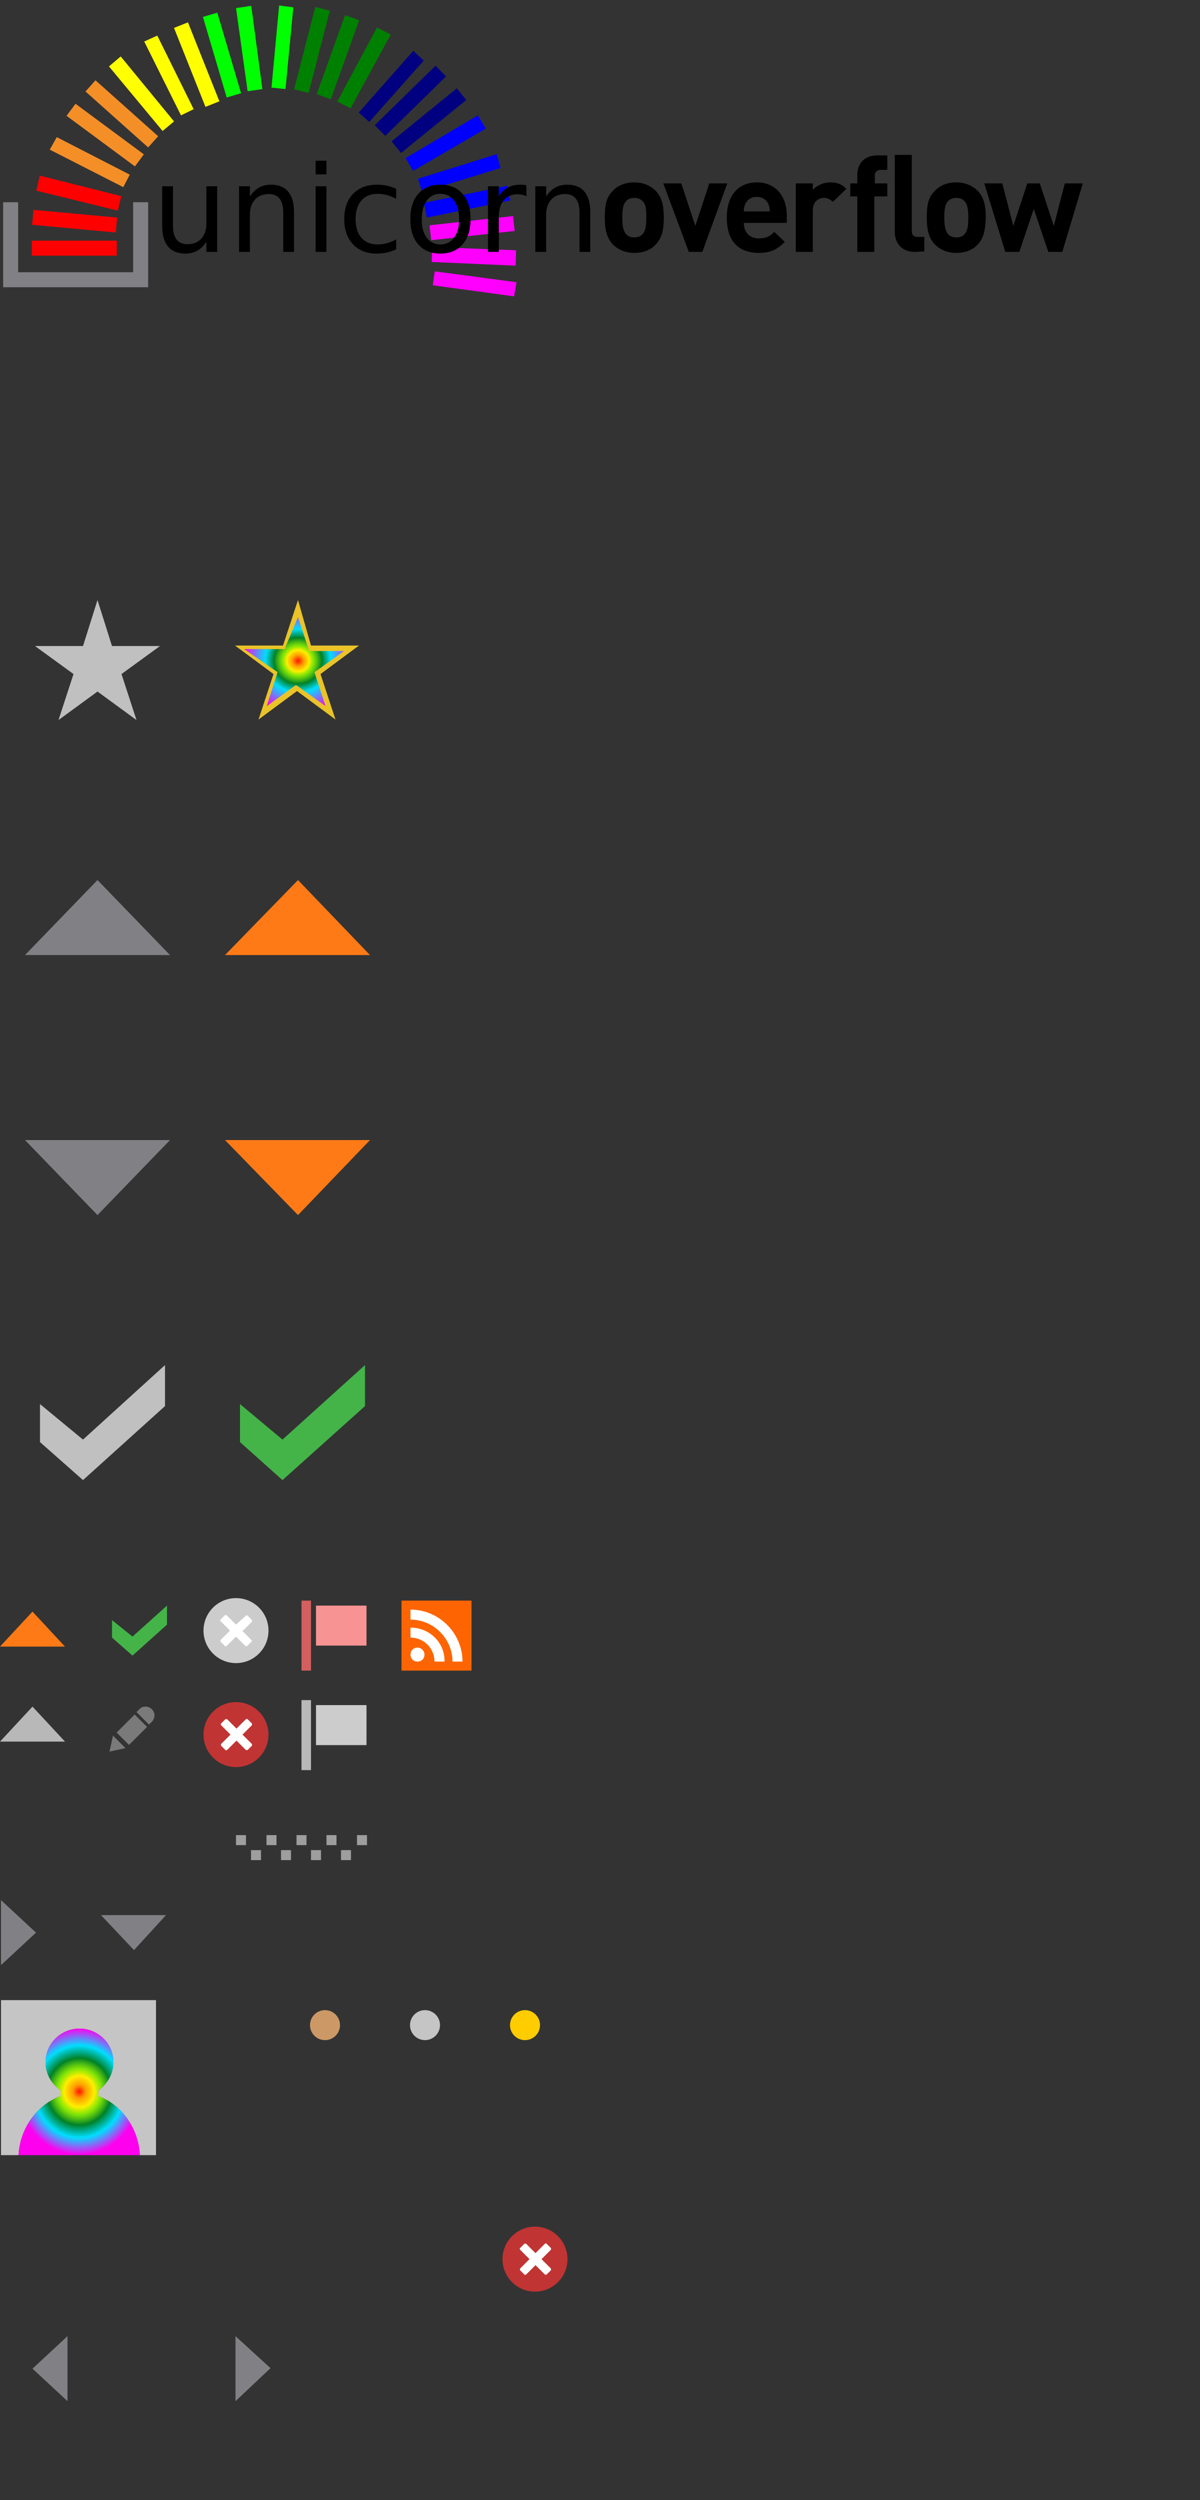 <?xml version="1.0" encoding="UTF-8" standalone="no"?>
<!-- Generator: Adobe Illustrator 18.1.0, SVG Export Plug-In . SVG Version: 6.00 Build 0)  -->

<svg
   xmlns:dc="http://purl.org/dc/elements/1.1/"
   xmlns:cc="http://creativecommons.org/ns#"
   xmlns:rdf="http://www.w3.org/1999/02/22-rdf-syntax-ns#"
   xmlns:svg="http://www.w3.org/2000/svg"
   xmlns="http://www.w3.org/2000/svg"
   xmlns:xlink="http://www.w3.org/1999/xlink"
   xmlns:sodipodi="http://sodipodi.sourceforge.net/DTD/sodipodi-0.dtd"
   xmlns:inkscape="http://www.inkscape.org/namespaces/inkscape"
   version="1.1"
   id="Layer_1"
   x="0px"
   y="0px"
   width="240px"
   height="500px"
   viewBox="-135 14 240 500"
   enable-background="new -135 14 240 500"
   xml:space="preserve"
   inkscape:version="0.48.4 r9939"
   sodipodi:docname="unicorn.svg"><rect x="-135" y="14" width="240" height="500" fill="#333333" stroke="none"/><defs
     id="defs3452"><inkscape:perspective
       sodipodi:type="inkscape:persp3d"
       inkscape:vp_x="0 : 250 : 1"
       inkscape:vp_y="0 : 1000 : 0"
       inkscape:vp_z="240 : 250 : 1"
       inkscape:persp3d-origin="120 : 166.66667 : 1"
       id="perspective3117" /><linearGradient
       id="linearGradient4715"><stop
         id="stop4717"
         offset="0"
         style="stop-color:#ff1200;stop-opacity:1;" /><stop
         style="stop-color:#ff9b00;stop-opacity:1;"
         offset="0.105"
         id="stop4719" /><stop
         style="stop-color:#ffef00;stop-opacity:1;"
         offset="0.249"
         id="stop4721" /><stop
         style="stop-color:#90ff00;stop-opacity:0.875;"
         offset="0.362"
         id="stop4723" /><stop
         style="stop-color:#008126;stop-opacity:1;"
         offset="0.528"
         id="stop4725" /><stop
         style="stop-color:#00deff;stop-opacity:1;"
         offset="0.73"
         id="stop4727" /><stop
         id="stop4729"
         offset="1"
         style="stop-color:#ff00ef;stop-opacity:1;" /></linearGradient><linearGradient
       id="linearGradient4668"><stop
         style="stop-color:#ff1200;stop-opacity:1;"
         offset="0"
         id="stop4670" /><stop
         id="stop4684"
         offset="0.105"
         style="stop-color:#ff9b00;stop-opacity:1;" /><stop
         id="stop4682"
         offset="0.205"
         style="stop-color:#ffef00;stop-opacity:1;" /><stop
         id="stop4680"
         offset="0.285"
         style="stop-color:#90ff00;stop-opacity:0.875;" /><stop
         id="stop4678"
         offset="0.44"
         style="stop-color:#008126;stop-opacity:1;" /><stop
         id="stop4676"
         offset="0.604"
         style="stop-color:#00deff;stop-opacity:1;" /><stop
         style="stop-color:#ff00ef;stop-opacity:1;"
         offset="1"
         id="stop4672" /></linearGradient><radialGradient
       inkscape:collect="always"
       xlink:href="#linearGradient4668"
       id="radialGradient4674"
       cx="-75.4"
       cy="146.2"
       fx="-75.4"
       fy="146.2"
       r="10.9"
       gradientTransform="matrix(1,0,0,0.963,0,5.365)"
       gradientUnits="userSpaceOnUse" /><radialGradient
       inkscape:collect="always"
       xlink:href="#linearGradient4715"
       id="radialGradient4713"
       cx="-119.15"
       cy="432.35"
       fx="-119.15"
       fy="432.35"
       r="12.15"
       gradientTransform="matrix(1,0,0,1.041,0,-17.792)"
       gradientUnits="userSpaceOnUse" /></defs><sodipodi:namedview
     pagecolor="#ffffff"
     bordercolor="#666666"
     borderopacity="1"
     objecttolerance="10"
     gridtolerance="10"
     guidetolerance="10"
     inkscape:pageopacity="0"
     inkscape:pageshadow="2"
     inkscape:window-width="1301"
     inkscape:window-height="744"
     id="namedview3450"
     showgrid="false"
     inkscape:zoom="2.6700352"
     inkscape:cx="60.387305"
     inkscape:cy="435.44178"
     inkscape:window-x="65"
     inkscape:window-y="24"
     inkscape:window-maximized="1"
     inkscape:current-layer="g3442" /><g
     id="Layer_2_1_" /><g
     id="g3324"><g
       id="g3326"><polygon
         fill="#44B449"
         points="-87,294.8 -87,302.4 -78.5,310 -62,295.2 -62,287 -78.5,301.9   "
         id="polygon3328" /></g><g
       id="g3330"><polygon
         fill="#44B449"
         points="-112.6,338 -112.6,341.5 -108.5,345.1 -101.6,338.9 -101.6,335.1 -108.5,341.3   "
         id="polygon3332" /></g><g
       id="g3334"><polygon
         fill="#C0C0C0"
         points="-127,294.8 -127,302.4 -118.4,310 -102,295.2 -102,287 -118.4,301.9   "
         id="polygon3336" /></g><polygon
       fill="#FE7A16"
       points="-90,205 -61,205 -75.4,190  "
       id="polygon3338" /><polygon
       fill="#818185"
       points="-130,205 -101,205 -115.5,190  "
       id="polygon3340" /><polygon
       fill="#FE7A16"
       points="-75.4,257 -61,242 -90,242  "
       id="polygon3342" /><polygon
       fill="#FE7A16"
       points="-128.5,336.3 -135,343.3 -122,343.3  "
       id="polygon3344" /><polygon
       fill="#818185"
       points="-127.8,400.5 -134.8,394 -134.8,407  "
       id="polygon3346" /><polygon
       fill="#818185"
       points="-80.9,487.6 -87.9,481.2 -87.9,494.2  "
       id="polygon3348" /><polygon
       fill="#818185"
       points="-128.5,487.7 -121.5,494.2 -121.5,481.2  "
       id="polygon3350" /><polygon
       fill="#818185"
       points="-108.2,404 -101.8,397 -114.8,397  "
       id="polygon3352" /><polygon
       fill="#B8B8B8"
       points="-128.5,355.3 -135,362.3 -122,362.3  "
       id="polygon3354" /><polygon
       fill="#818185"
       points="-115.5,257 -101,242 -130,242  "
       id="polygon3356" /><g
       id="g3358"><polygon
         fill="#FFD83D"
         points="-75.4,151.8 -82.1,156.7 -79.7,148.6 -86.3,143.8 -78,143.8 -75.4,135.7 -72.8,143.8 -64.5,143.8     -71.1,148.6 -68.7,156.7   "
         id="polygon3360"
         style="fill-opacity:1;fill:url(#radialGradient4674)" /><path
         d="m -75.4,137.4 2,6.1 0.2,0.7 0.7,0 6.3,0 -5.3,3.8 -0.6,0.4 0.2,0.7 2,6.1 -5.3,-3.8 -0.6,-0.4 -0.6,0.4 -5.259,3.829 L -79.7,149.1 l 0.2,-0.7 -0.6,-0.4 -6.061,-4.186 7.482,0 0.7,0 0.2,-0.7 L -75.4,137.4 m 0,-3.4 -3,9.1 -9.6,0 7.7,5.7 -3,9.1 7.7,-5.7 7.7,5.7 -3,-9.1 7.7,-5.7 -9.6,0 -2.6,-9.1 z"
         id="path3362"
         inkscape:connector-curvature="0"
         style="fill:#eac328"
         sodipodi:nodetypes="ccccccccccccccccccccccccccccccccc" /></g><g
       id="g3364"><polygon
         fill="#C0C0C0"
         points="-115.5,134 -112.6,143.2 -103,143.2 -110.7,148.8 -107.7,158 -115.5,152.3 -123.3,158     -120.3,148.8 -128,143.2 -118.4,143.2   "
         id="polygon3366" /></g><circle
       fill="#CC9966"
       cx="-70"
       cy="419"
       r="3"
       id="circle3368" /><circle
       fill="#C5C5C5"
       cx="-50"
       cy="419"
       r="3"
       id="circle3370" /><circle
       fill="#FFCC00"
       cx="-30"
       cy="419"
       r="3"
       id="circle3372" /><rect
       x="-87.8"
       y="381"
       fill="#9E9E9E"
       width="2"
       height="2"
       id="rect3374" /><rect
       x="-84.8"
       y="384"
       fill="#9E9E9E"
       width="2"
       height="2"
       id="rect3376" /><rect
       x="-78.8"
       y="384"
       fill="#9E9E9E"
       width="2"
       height="2"
       id="rect3378" /><rect
       x="-72.8"
       y="384"
       fill="#9E9E9E"
       width="2"
       height="2"
       id="rect3380" /><rect
       x="-66.8"
       y="384"
       fill="#9E9E9E"
       width="2"
       height="2"
       id="rect3382" /><rect
       x="-81.7"
       y="381"
       fill="#9E9E9E"
       width="2"
       height="2"
       id="rect3384" /><rect
       x="-75.7"
       y="381"
       fill="#9E9E9E"
       width="2"
       height="2"
       id="rect3386" /><rect
       x="-69.7"
       y="381"
       fill="#9E9E9E"
       width="2"
       height="2"
       id="rect3388" /><rect
       x="-63.6"
       y="381"
       fill="#9E9E9E"
       width="2"
       height="2"
       id="rect3390" /><g
       id="g3392"><path
         d="m -134.8,414 0,31 3.517,0 c 0.3,-5.5 3.805,-10.112 8.405,-11.812 l -0.008,-1.194 c -1.8,-1.2 -3.005,-3.282 -2.992,-5.582 0.022,-3.691 3.032,-6.61 6.578,-6.712 3.798,-0.109 6.8,3 6.8,6.7 0,2.3 -1.001,4.412 -2.801,5.612 l -0.023,1.188 c 4.6,1.7 7.824,6.3 8.124,11.8 l 3.4,0 0,-31 z"
         id="path3394"
         inkscape:connector-curvature="0"
         style="fill:#c5c5c5"
         sodipodi:nodetypes="cccccssscccccc" /><path
         fill="#FFFFFF"
         d="M-131.3,445h24.3c-0.3-5.5-3.7-10.1-8.3-11.8V432c1.8-1.2,3-3.3,3-5.6c0-3.7-3-6.7-6.8-6.7s-6.8,3-6.8,6.7    c0,2.3,1.2,4.4,3,5.6v1.2C-127.5,434.9-131,439.5-131.3,445z"
         id="path3396"
         style="fill:url(#radialGradient4713);fill-opacity:1" /></g><g
       id="g3398"><rect
         x="-74.7"
         y="354"
         fill="#B8B8B8"
         width="1.9"
         height="14"
         id="rect3400" /><rect
         x="-71.8"
         y="355"
         fill="#CCCCCC"
         width="10.1"
         height="8"
         id="rect3402" /></g><g
       id="g3404"><rect
         x="-74.7"
         y="334.1"
         fill="#D35F5F"
         width="1.9"
         height="14"
         id="rect3406" /><rect
         x="-71.8"
         y="335.1"
         fill="#F89393"
         width="10.1"
         height="8"
         id="rect3408" /></g><g
       id="g3410"><rect
         x="-54.7"
         y="334.1"
         fill="#FE6502"
         width="14"
         height="14"
         id="rect3412" /><path
         fill="#FFFFFF"
         d="M-51.5,343.5c-0.8,0-1.4,0.6-1.4,1.4s0.6,1.4,1.4,1.4s1.4-0.6,1.4-1.4C-50.1,344.2-50.7,343.5-51.5,343.5z     M-52.9,339.5v2c1.3,0,2.5,0.5,3.4,1.4s1.4,2.1,1.4,3.4h2C-46,342.5-49.1,339.5-52.9,339.5z M-52.9,335.9v2c4.6,0,8.4,3.8,8.4,8.4    h2C-42.5,340.6-47.2,335.9-52.9,335.9z"
         id="path3414" /></g><g
       id="g3416"><polygon
         fill="#7A7A7A"
         points="-112.4,361.1 -113.1,364.3 -109.9,363.6   "
         id="polygon3418" /><rect
         x="-110.3"
         y="357.3"
         transform="matrix(-0.707 -0.707 0.707 -0.707 -439.79 537.591)"
         fill="#7A7A7A"
         width="3.5"
         height="5.1"
         id="rect3420" /><path
         fill="#7A7A7A"
         d="M-105.9,355.3c-0.4,0-0.8,0.1-1.1,0.4l-0.7,0.7l2.5,2.5l0.7-0.7c0.2-0.3,0.4-0.7,0.4-1.1    C-104.1,356.1-104.9,355.3-105.9,355.3z"
         id="path3422" /></g><g
       id="g3424"><circle
         fill="#C03433"
         cx="-28"
         cy="465.8"
         r="6.5"
         id="circle3426" /><path
         fill="#FFFFFF"
         d="M-24.8,467.7L-24.8,467.7l-1.9-1.9l1.9-1.9l0,0c0,0,0,0,0-0.1s0-0.2,0-0.2l-0.9-0.9    c-0.1-0.1-0.1-0.1-0.2,0H-26l0,0l-1.9,1.9l-1.9-1.9l0,0c0,0,0,0-0.1,0s-0.2,0-0.2,0l-0.9,0.9c-0.1,0.1-0.1,0.1,0,0.2v0.1l0,0    l1.9,1.9l-1.9,1.9l0,0c0,0,0,0,0,0.1s0,0.2,0,0.2l0.9,0.9c0.1,0.1,0.1,0.1,0.2,0h0.1l0,0l1.9-1.9l1.9,1.9l0,0c0,0,0,0,0.1,0    s0.2,0,0.2,0l0.9-0.9C-24.8,468-24.8,467.9-24.8,467.7C-24.8,467.8-24.8,467.8-24.8,467.7z"
         id="path3428" /></g><g
       id="g3430"><circle
         fill="#C03433"
         cx="-87.8"
         cy="360.9"
         r="6.5"
         id="circle3432" /><path
         fill="#FFFFFF"
         d="M-84.6,362.8L-84.6,362.8l-1.9-1.9l1.9-1.9l0,0c0,0,0,0,0-0.1s0-0.2,0-0.2l-0.9-0.9    c-0.1-0.1-0.1-0.1-0.2,0h-0.1l0,0l-1.9,1.9l-1.9-1.9l0,0c0,0,0,0-0.1,0s-0.2,0-0.2,0l-0.9,0.9c-0.1,0.1-0.1,0.1,0,0.2v0.1l0,0    l1.9,1.9l-1.9,1.9l0,0c0,0,0,0,0,0.1s0,0.2,0,0.2l0.9,0.9c0.1,0.1,0.1,0.1,0.2,0h0.1l0,0l1.9-1.9l1.9,1.9l0,0c0,0,0,0,0.1,0    s0.2,0,0.2,0l0.9-0.9C-84.6,363-84.6,362.9-84.6,362.8C-84.6,362.9-84.6,362.8-84.6,362.8z"
         id="path3434" /></g><g
       id="g3436"><circle
         fill="#CCCCCC"
         cx="-87.8"
         cy="340.1"
         r="6.5"
         id="circle3438" /><path
         fill="#FFFFFF"
         d="M-84.6,342.1L-84.6,342.1l-1.9-1.9l1.9-1.9l0,0c0,0,0,0,0-0.1s0-0.2,0-0.2l-0.9-0.9    c-0.1-0.1-0.1-0.1-0.2,0h-0.1l0,0l-2,1.8l-1.9-1.9l0,0c0,0,0,0-0.1,0s-0.2,0-0.2,0l-0.9,0.9c-0.1,0.1-0.1,0.1,0,0.2v0.1l0,0    l1.9,1.9l-1.9,1.9l0,0c0,0,0,0,0,0.1s0,0.2,0,0.2l0.9,0.9c0.1,0.1,0.1,0.1,0.2,0h0.1l0,0l1.9-1.9l1.9,1.9l0,0c0,0,0,0,0.1,0    s0.2,0,0.2,0l0.9-0.9C-84.6,342.3-84.6,342.2-84.6,342.1L-84.6,342.1z"
         id="path3440" /></g><g
       id="g3442"
       transform="translate(0,12)"><path
         d="m -3.84,50.877 c -0.8,0.9 -2.2,1.7 -4.3,1.7 -2,0 -3.4,-0.8 -4.3,-1.7 -1.2,-1.3 -1.6,-2.9 -1.6,-5.4 0,-2.5 0.3,-4 1.6,-5.3 0.8,-0.9 2.2,-1.7 4.3,-1.7 2,0 3.4,0.8 4.3,1.7 1.2,1.3 1.6,2.9 1.6,5.3 0,2.6 -0.4,4.1 -1.6,5.4 z m -2.7,-8.7 c -0.4,-0.4 -0.9,-0.6 -1.6,-0.6 -0.7,0 -1.2,0.2 -1.6,0.6 -0.7,0.7 -0.8,1.9 -0.8,3.3 0,1.4 0.1,2.6 0.8,3.4 0.4,0.4 0.9,0.6 1.6,0.6 0.7,0 1.2,-0.2 1.6,-0.6 0.7,-0.7 0.8,-1.9 0.8,-3.4 0,-1.4 0,-2.6 -0.8,-3.3 z"
         id="path3352"
         inkscape:connector-curvature="0" /><path
         d="m 5.46,52.377 h -2.7 l -5.1,-13.7 h 3.6 l 2.8,8.5 2.8,-8.5 h 3.6 l -5,13.7 z"
         id="path3354"
         inkscape:connector-curvature="0" /><path
         d="m 13.76,46.577 c 0,1.8 1.1,3.1 3,3.1 1.5,0 2.2,-0.4 3.1,-1.3 l 2.1,2 c -1.4,1.4 -2.7,2.2 -5.2,2.2 -3.2,0 -6.4,-1.5 -6.4,-7.1 0,-4.5 2.4,-7 6,-7 3.8,0 6,2.8 6,6.6 v 1.5 h -8.6 z m 4.9,-3.8 c -0.4,-0.8 -1.1,-1.4 -2.3,-1.4 -1.2,0 -1.9,0.6 -2.3,1.4 -0.2,0.5 -0.3,0.9 -0.3,1.5 h 5.2 c 0,-0.6 -0.1,-1 -0.3,-1.5 z"
         id="path3356"
         inkscape:connector-curvature="0" /><path
         d="m 31.56,42.377 c -0.5,-0.5 -1,-0.8 -1.8,-0.8 -1.1,0 -2.2,0.8 -2.2,2.5 v 8.3 h -3.4 v -13.7 h 3.4 v 1.3 c 0.7,-0.8 2,-1.5 3.5,-1.5 1.3,0 2.3,0.3 3.2,1.3 l -2.7,2.6 z"
         id="path3358"
         inkscape:connector-curvature="0" /><path
         d="m 39.86,41.277 v 11.1 h -3.4 v -11.1 h -1.4 v -2.6 h 1.4 v -1.7 c 0,-2 1.2,-3.9 4,-3.9 h 2 v 2.9 h -1.3 c -0.8,0 -1.2,0.4 -1.2,1.2 v 1.5 h 2.5 v 2.6 h -2.6 z m 8.1,11.1 c -2.8,0 -4,-2 -4,-3.9 v -15.5 h 3.4 v 15.2 c 0,0.8 0.3,1.2 1.2,1.2 h 1.3 v 2.9 l -1.9,0.1 z"
         id="path3360"
         inkscape:connector-curvature="0" /><path
         d="m 60.56,50.877 c -0.8,0.9 -2.2,1.7 -4.3,1.7 -2,0 -3.4,-0.8 -4.3,-1.7 -1.2,-1.3 -1.6,-2.9 -1.6,-5.4 0,-2.5 0.3,-4 1.6,-5.3 0.8,-0.9 2.2,-1.7 4.3,-1.7 2,0 3.4,0.8 4.3,1.7 1.2,1.3 1.6,2.9 1.6,5.3 -0.1,2.6 -0.4,4.1 -1.6,5.4 z m -2.7,-8.7 c -0.4,-0.4 -0.9,-0.6 -1.6,-0.6 -0.7,0 -1.2,0.2 -1.6,0.6 -0.7,0.7 -0.8,1.9 -0.8,3.3 0,1.4 0.1,2.6 0.8,3.4 0.4,0.4 0.9,0.6 1.6,0.6 0.7,0 1.2,-0.2 1.6,-0.6 0.7,-0.7 0.8,-1.9 0.8,-3.4 0,-1.4 -0.1,-2.6 -0.8,-3.3 z"
         id="path3362-2"
         inkscape:connector-curvature="0" /><path
         d="m 77.46,52.377 h -2.8 l -2.9,-8.6 -2.9,8.6 h -2.8 l -4.2,-13.7 h 3.6 l 2.2,8.5 2.8,-8.5 h 2.5 l 2.8,8.5 2.2,-8.5 h 3.6 l -4.1,13.7 z"
         id="path3364"
         inkscape:connector-curvature="0" /><polygon
         transform="matrix(-0.715,0.699,-0.699,-0.715,-14.304,40.92)"
         style="fill:#0000ff"
         points="24.3,28.2 9.6,20.7 11,18.2 25.6,25.7 "
         id="polygon3374-9" /><rect
         style="fill:#ff00ff"
         x="37.169"
         y="-44.369"
         transform="matrix(-0.994,0.11,-0.11,-0.994,0,0)"
         width="16.801"
         height="3"
         id="rect3370-5" /><polygon
         transform="matrix(-0.98,0.201,-0.201,-0.98,-19.212,78.985)"
         style="fill:#ff00ff"
         points="23.2,32.9 6.9,28.9 7.6,25.9 23.9,30 "
         id="polygon3372-7" /><rect
         style="fill:#0000ff"
         x="40.717"
         y="-34.601"
         width="17"
         height="3"
         id="rect3366-20"
         transform="matrix(-0.98,0.201,-0.201,-0.98,0,0)" /><g
         style="font-size:24px;font-style:normal;font-weight:normal;line-height:109%;letter-spacing:0px;word-spacing:0px;fill:#000000;fill-opacity:1;stroke:none;font-family:Sans"
         id="text3386"><path
           d="m -102.562,47.194 0,-7.945 2.156,0 0,7.863 c 0,1.242 0.242,2.176 0.727,2.801 0.484,0.617 1.211,0.926 2.18,0.926 1.164,10e-7 2.082,-0.371 2.754,-1.113 0.68,-0.742 1.02,-1.754 1.02,-3.035 l 0,-7.441 2.156,0 0,13.125 -2.156,0 0,-2.016 c -0.523,0.797 -1.133,1.391 -1.828,1.781 -0.688,0.383 -1.488,0.574 -2.402,0.574 -1.508,-1e-6 -2.652,-0.469 -3.434,-1.406 -0.781,-0.937 -1.172,-2.309 -1.172,-4.113 m 5.426,-8.262 0,0"
           style="line-height:109%"
           id="path3103" /><path
           d="m -76.195,44.452 0,7.922 -2.156,0 0,-7.852 c -1.1e-5,-1.242 -0.242,-2.172 -0.727,-2.789 -0.484,-0.617 -1.211,-0.926 -2.18,-0.926 -1.164,1.1e-5 -2.082,0.371 -2.754,1.113 -0.672,0.742 -1.008,1.754 -1.008,3.035 l 0,7.418 -2.168,0 0,-13.125 2.168,0 0,2.039 c 0.516,-0.789 1.121,-1.379 1.816,-1.77 0.703,-0.391 1.512,-0.586 2.426,-0.586 1.508,1.3e-5 2.648,0.469 3.422,1.406 0.773,0.93 1.16,2.301 1.16,4.113"
           style="line-height:109%"
           id="path3105" /><path
           d="m -71.871,39.248 2.156,0 0,13.125 -2.156,0 0,-13.125 m 0,-5.109 2.156,0 0,2.73 -2.156,0 0,-2.73"
           style="line-height:109%"
           id="path3107" /><path
           d="m -55.769,39.752 0,2.016 c -0.609,-0.336 -1.223,-0.586 -1.84,-0.75 -0.609,-0.172 -1.227,-0.258 -1.852,-0.258 -1.398,1.1e-5 -2.484,0.445 -3.258,1.336 -0.773,0.883 -1.16,2.125 -1.16,3.727 -3e-6,1.602 0.387,2.848 1.16,3.738 0.773,0.883 1.859,1.324 3.258,1.324 0.625,10e-7 1.242,-0.082 1.852,-0.246 0.617,-0.172 1.23,-0.426 1.84,-0.762 l 0,1.992 c -0.602,0.281 -1.227,0.492 -1.875,0.633 -0.641,0.141 -1.324,0.211 -2.051,0.211 -1.977,-1e-6 -3.547,-0.621 -4.711,-1.863 -1.164,-1.242 -1.746,-2.918 -1.746,-5.027 -2e-6,-2.141 0.586,-3.824 1.758,-5.051 1.18,-1.227 2.793,-1.84 4.84,-1.84 0.664,1.3e-5 1.312,0.07 1.945,0.211 0.633,0.133 1.246,0.336 1.84,0.609"
           style="line-height:109%"
           id="path3109" /><path
           d="m -46.91,40.76 c -1.156,1.1e-5 -2.07,0.453 -2.742,1.359 -0.672,0.898 -1.008,2.133 -1.008,3.703 -3e-6,1.57 0.332,2.809 0.996,3.715 0.672,0.898 1.59,1.348 2.754,1.348 1.148,10e-7 2.059,-0.453 2.73,-1.359 0.672,-0.906 1.008,-2.141 1.008,-3.703 -1.1e-5,-1.555 -0.336,-2.785 -1.008,-3.691 -0.672,-0.914 -1.582,-1.371 -2.73,-1.371 m 0,-1.828 c 1.875,1.3e-5 3.348,0.609 4.418,1.828 1.07,1.219 1.605,2.906 1.605,5.062 -1.4e-5,2.148 -0.535,3.836 -1.605,5.062 -1.07,1.219 -2.543,1.828 -4.418,1.828 -1.883,-1e-6 -3.359,-0.609 -4.43,-1.828 -1.063,-1.227 -1.594,-2.914 -1.594,-5.062 -2e-6,-2.156 0.531,-3.844 1.594,-5.062 1.07,-1.219 2.547,-1.828 4.43,-1.828"
           style="line-height:109%"
           id="path3111" /><path
           d="m -29.718,41.264 c -0.242,-0.141 -0.508,-0.242 -0.797,-0.305 -0.281,-0.07 -0.594,-0.105 -0.938,-0.105 -1.219,1.1e-5 -2.156,0.398 -2.812,1.195 -0.648,0.789 -0.973,1.926 -0.973,3.41 l 0,6.914 -2.168,0 0,-13.125 2.168,0 0,2.039 c 0.453,-0.797 1.043,-1.387 1.77,-1.77 0.727,-0.391 1.609,-0.586 2.648,-0.586 0.148,1.3e-5 0.312,0.012 0.492,0.035 0.18,0.016 0.379,0.043 0.598,0.082 l 0.012,2.215"
           style="line-height:109%"
           id="path3113" /><path
           d="m -16.945,44.452 0,7.922 -2.156,0 0,-7.852 c -1.1e-5,-1.242 -0.242,-2.172 -0.727,-2.789 -0.484,-0.617 -1.211,-0.926 -2.18,-0.926 -1.164,1.1e-5 -2.082,0.371 -2.754,1.113 -0.672,0.742 -1.008,1.754 -1.008,3.035 l 0,7.418 -2.168,0 0,-13.125 2.168,0 0,2.039 c 0.516,-0.789 1.121,-1.379 1.816,-1.77 0.703,-0.391 1.512,-0.586 2.426,-0.586 1.508,1.3e-5 2.648,0.469 3.422,1.406 0.773,0.93 1.16,2.301 1.16,4.113"
           style="line-height:109%"
           id="path3115" /></g><rect
         style="fill:#ff0000"
         x="-128.645"
         y="50.128"
         width="17"
         height="3"
         id="rect3366" /><rect
         style="fill:#ff0000"
         x="-123.687"
         y="55.569"
         transform="matrix(0.996,0.092,-0.092,0.996,0,0)"
         width="16.801"
         height="3"
         id="rect3370" /><polygon
         transform="translate(-134.645,11.228)"
         style="fill:#ff0000;fill-opacity:1"
         points="23.2,32.9 6.9,28.9 7.6,25.9 23.9,30 "
         id="polygon3372" /><polygon
         transform="translate(-134.645,11.228)"
         style="fill:#f48f28;fill-opacity:1"
         points="24.3,28.2 9.6,20.7 11,18.2 25.6,25.7 "
         id="polygon3374" /><polygon
         transform="translate(-134.372,11.544)"
         style="fill:#818185"
         points="0,47.9 0,47.9 29,47.9 29,30.9 26,30.9 26,44.9 3,44.9 3,30.9 0,30.9 "
         id="polygon3368" /><rect
         style="fill:#f48f28;fill-opacity:1"
         x="-82.824"
         y="89.593"
         width="17"
         height="3"
         id="rect3366-0"
         transform="matrix(0.804,0.595,-0.595,0.804,0,0)" /><rect
         style="fill:#f48f28;fill-opacity:1"
         x="-74.432"
         y="90.655"
         transform="matrix(0.746,0.666,-0.666,0.746,0,0)"
         width="16.801"
         height="3"
         id="rect3370-1" /><polygon
         transform="matrix(0.804,0.595,-0.595,0.804,-101.558,-12.058)"
         style="fill:#ffff00"
         points="23.2,32.9 6.9,28.9 7.6,25.9 23.9,30 "
         id="polygon3372-2" /><polygon
         transform="matrix(0.804,0.595,-0.595,0.804,-101.558,-12.058)"
         style="fill:#ffff00"
         points="24.3,28.2 9.6,20.7 11,18.2 25.6,25.7 "
         id="polygon3374-5" /><rect
         style="fill:#ffff00"
         x="-30.032"
         y="92.894"
         width="17"
         height="3"
         id="rect3366-3"
         transform="matrix(0.37,0.929,-0.929,0.37,0,0)" /><rect
         style="fill:#00ff00"
         x="-21.56"
         y="89.089"
         transform="matrix(0.283,0.959,-0.959,0.283,0,0)"
         width="16.801"
         height="3"
         id="rect3370-8" /><polygon
         transform="matrix(0.37,0.929,-0.929,0.37,-63.497,-13.481)"
         style="fill:#00ff00"
         points="23.2,32.9 6.9,28.9 7.6,25.9 23.9,30 "
         id="polygon3372-6" /><polygon
         transform="matrix(0.37,0.929,-0.929,0.37,-63.497,-13.481)"
         style="fill:#00ff00"
         points="24.3,28.2 9.6,20.7 11,18.2 25.6,25.7 "
         id="polygon3374-56" /><rect
         style="fill:#008000"
         x="21.218"
         y="65.862"
         width="17"
         height="3"
         id="rect3366-2"
         transform="matrix(-0.249,0.968,-0.968,-0.249,0,0)" /><rect
         style="fill:#008000"
         x="26.988"
         y="57.461"
         transform="matrix(-0.337,0.941,-0.941,-0.337,0,0)"
         width="16.801"
         height="3"
         id="rect3370-2" /><polygon
         transform="matrix(-0.249,0.968,-0.968,-0.249,-29.905,8.015)"
         style="fill:#008000"
         points="6.9,28.9 7.6,25.9 23.9,30 23.2,32.9 "
         id="polygon3372-1" /><polygon
         transform="matrix(-0.249,0.968,-0.968,-0.249,-29.905,8.015)"
         style="fill:#000080"
         points="9.6,20.7 11,18.2 25.6,25.7 24.3,28.2 "
         id="polygon3374-4" /><rect
         style="fill:#000080"
         x="44.839"
         y="19.649"
         width="17"
         height="3"
         id="rect3366-08"
         transform="matrix(-0.715,0.699,-0.699,-0.715,0,0)" /><rect
         style="fill:#000080"
         x="46.261"
         y="9.272"
         transform="matrix(-0.776,0.631,-0.631,-0.776,0,0)"
         width="16.801"
         height="3"
         id="rect3370-15" /><polygon
         transform="matrix(-0.715,0.699,-0.699,-0.715,-14.304,40.92)"
         style="fill:#0000ff"
         points="23.2,32.9 6.9,28.9 7.6,25.9 23.9,30 "
         id="polygon3372-68" /><polygon
         transform="matrix(-0.943,0.333,-0.333,-0.943,-15.748,74.767)"
         style="fill:#ff00ff"
         points="11,18.2 25.6,25.7 24.3,28.2 9.6,20.7 "
         id="polygon3374-55" /></g></g></svg>